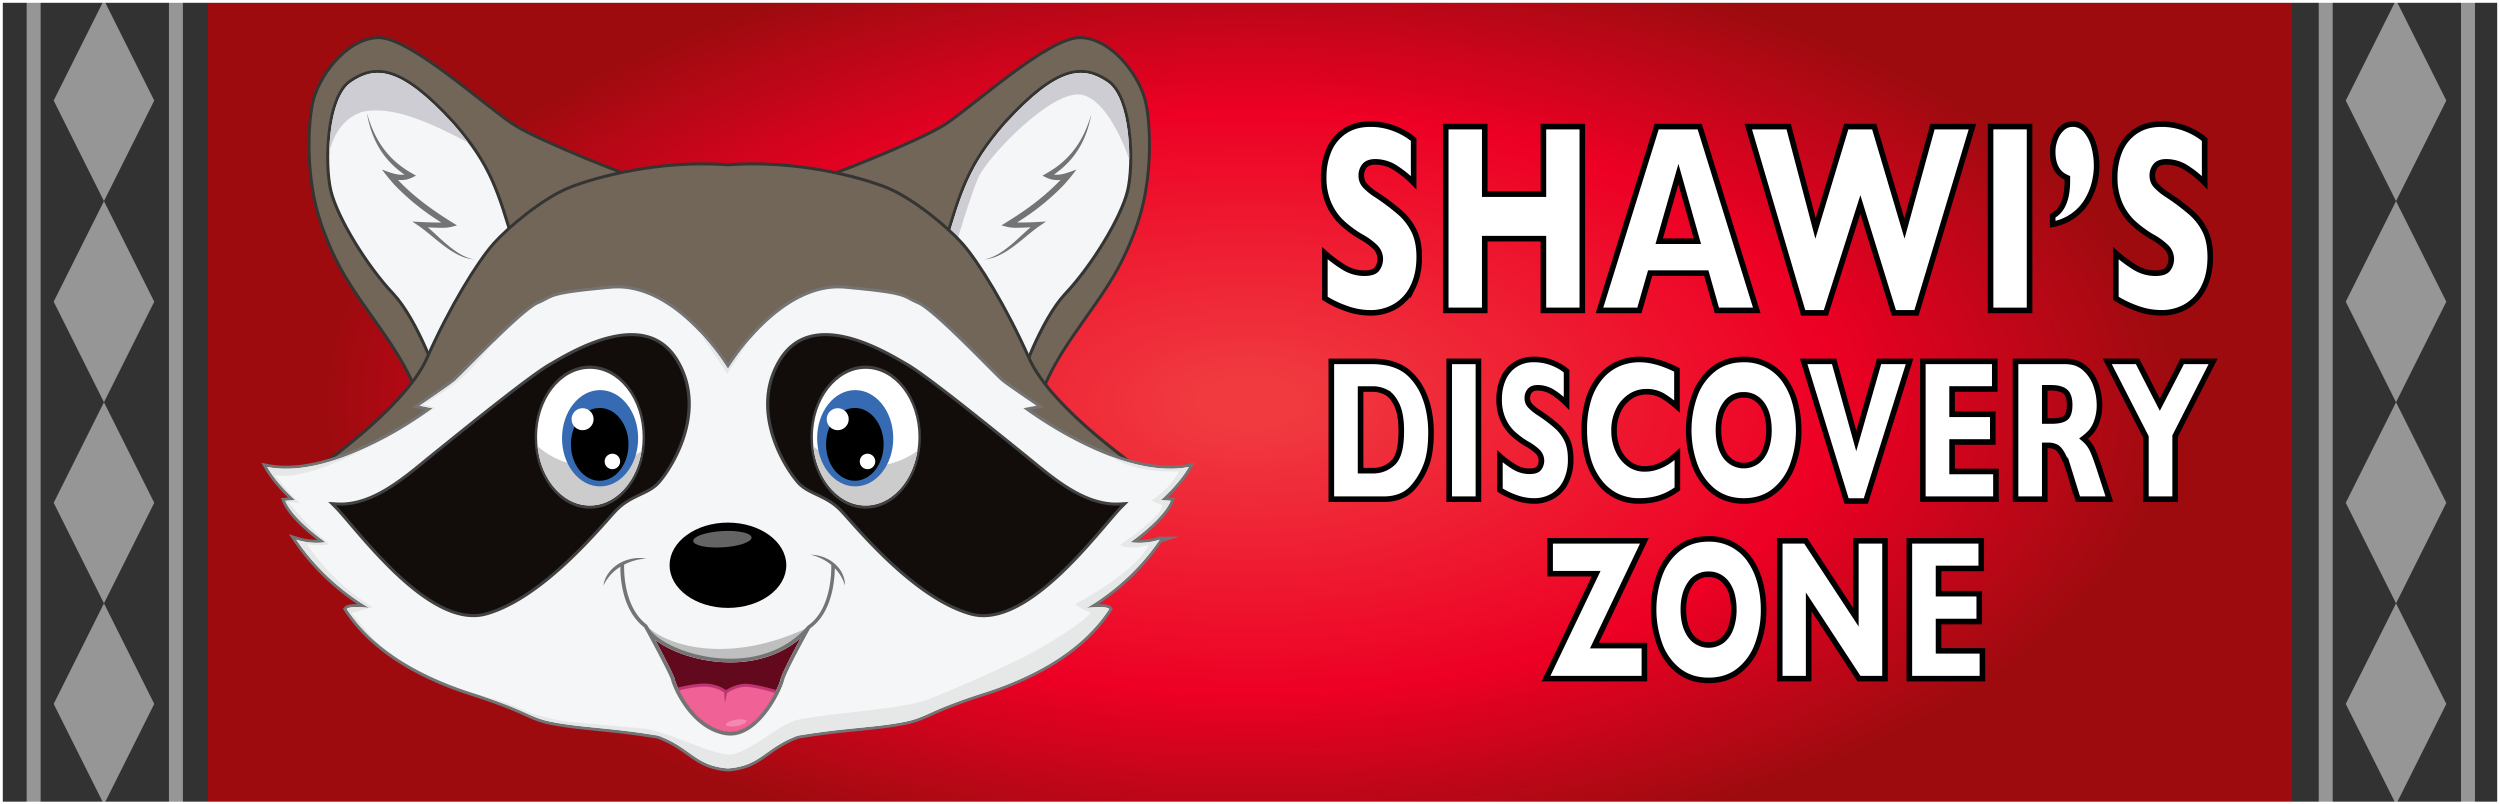 <svg id="Layer_1" data-name="Layer 1" xmlns="http://www.w3.org/2000/svg" xmlns:xlink="http://www.w3.org/1999/xlink" viewBox="0 0 1790 576"><rect x="0" y="0" width="1790" height="576" fill="#333333" stroke="none"/><defs><style>.cls-1{stroke:#231f20;fill:url(#radial-gradient);}.cls-1,.cls-12,.cls-2,.cls-5{stroke-miterlimit:10;}.cls-2,.cls-6{fill:#fff;}.cls-2{stroke:#000;stroke-width:4px;}.cls-3{fill:#323232;}.cls-4{fill:#969696;}.cls-5{fill:none;stroke:#969696;stroke-width:10px;}.cls-7{fill:#343433;}.cls-8{fill:#716658;}.cls-9{fill:#f5f6f7;}.cls-10{fill:#cdcdd3;}.cls-11,.cls-12{fill:#747474;}.cls-12{stroke:#747474;stroke-width:4.36px;}.cls-13{fill:#e6e7e7;}.cls-14{fill:#63091e;}.cls-15{fill:#bf3473;}.cls-16{fill:#f06195;}.cls-17{fill:#f388b0;}.cls-18{fill:#c0bfbf;}.cls-19{fill:#414141;}.cls-20{fill:#120d0b;}.cls-21{fill:#cdcccc;}.cls-22{fill:#366bb4;}.cls-23{fill:#646464;}</style><radialGradient id="radial-gradient" cx="895" cy="288" r="664.82" gradientTransform="translate(0 144) scale(1 0.5)" gradientUnits="userSpaceOnUse"><stop offset="0.05" stop-color="#f03a40"/><stop offset="0.63" stop-color="#ed0024"/><stop offset="1" stop-color="#9d0b0f"/></radialGradient></defs><rect class="cls-1" width="1790" height="576"/><path class="cls-2" d="M1024.6,309.87q0,15.17-3.88,24.35a51,51,0,0,1-9.14,14.88q-7.46,8.32-20.88,8.33H953.24V258.74h28.85a55.8,55.8,0,0,1,11.14,1,37.44,37.44,0,0,1,8.34,2.71,29.56,29.56,0,0,1,6.31,3.91,35.35,35.35,0,0,1,4.65,4.67,43.61,43.61,0,0,1,6.24,9.75,59.65,59.65,0,0,1,4.26,13A77.48,77.48,0,0,1,1024.6,309.87Zm-21.28-1.29q0-12-3.23-18.76t-7.76-9a20.52,20.52,0,0,0-9.24-2.27h-8.92V337h8.92a20.28,20.28,0,0,0,14.22-5.56Q1003.33,325.89,1003.32,308.58Z"/><path class="cls-2" d="M1058.56,357.43h-20.94V258.74h20.94Z"/><path class="cls-2" d="M1124.61,328.74a35.91,35.91,0,0,1-3.33,16,24.3,24.3,0,0,1-9.29,10.36,26,26,0,0,1-13.67,3.59,38.35,38.35,0,0,1-13.6-2.56,53.63,53.63,0,0,1-10.79-5.27V326.67a71.82,71.82,0,0,0,10.34,7.69,20.77,20.77,0,0,0,10.9,3.06q5.36,0,6.93-2.52a9.1,9.1,0,0,0,1.58-4.74,9.19,9.19,0,0,0-2.71-6.73,36.06,36.06,0,0,0-7.86-5.66,59.31,59.31,0,0,1-10-7.44,30.86,30.86,0,0,1-7-10.08,34.53,34.53,0,0,1-2.73-14.31,36.28,36.28,0,0,1,2.76-14.42,23.21,23.21,0,0,1,8.41-10.29,24,24,0,0,1,13.82-3.84,34.55,34.55,0,0,1,10.74,1.6,37.46,37.46,0,0,1,8.14,3.6,30.21,30.21,0,0,1,4.41,3.13v23.14a56.85,56.85,0,0,0-9.49-7.76,20.1,20.1,0,0,0-11.2-3.42c-2.6,0-4.49.71-5.65,2.14a8,8,0,0,0-1.76,5.27,7.71,7.71,0,0,0,1.76,5.05,30.24,30.24,0,0,0,6.26,5.2,119.55,119.55,0,0,1,12.82,9.61,31.8,31.8,0,0,1,7.53,9.87Q1124.61,320.4,1124.61,328.74Z"/><path class="cls-2" d="M1201,350a43.38,43.38,0,0,1-8.81,5.12,41.52,41.52,0,0,1-9.09,2.74,53.45,53.45,0,0,1-9.49.82,36,36,0,0,1-16.25-3.56,35.24,35.24,0,0,1-12.47-10.5,48.17,48.17,0,0,1-7.91-16.23,74.55,74.55,0,0,1-2.63-20.41,72.54,72.54,0,0,1,3.1-22.32,44.49,44.49,0,0,1,8.69-15.91,35.24,35.24,0,0,1,12.72-9.37,38.31,38.31,0,0,1,15.05-3q11.82,0,26.79,7.47v26.21a69.37,69.37,0,0,0-10.19-7.59,22.59,22.59,0,0,0-11.84-3,20.39,20.39,0,0,0-11.32,3.42,24.42,24.42,0,0,0-8.46,9.75,32.38,32.38,0,0,0-3.21,14.81,33,33,0,0,0,2.81,13.71,24.52,24.52,0,0,0,7.78,9.9,18.54,18.54,0,0,0,11.25,3.66,26.29,26.29,0,0,0,9.56-1.74,36.21,36.21,0,0,0,7.59-3.88A66,66,0,0,0,1201,325Z"/><path class="cls-2" d="M1287.87,308a70,70,0,0,1-4.48,25.43,41.72,41.72,0,0,1-13.34,18.44q-8.86,6.83-21.59,6.83t-21.78-7.12a42.27,42.27,0,0,1-13.25-18.72,73.83,73.83,0,0,1,0-49.74,42,42,0,0,1,13.25-18.66q8.94-7.08,21.81-7.08A35,35,0,0,1,1278,272.45a51.39,51.39,0,0,1,7.36,16.16A73.74,73.74,0,0,1,1287.87,308Zm-21.33,0a41.55,41.55,0,0,0-1.15-10.14,24.58,24.58,0,0,0-3.48-8,17.09,17.09,0,0,0-5.69-5.27,15.62,15.62,0,0,0-7.76-1.88,15.2,15.2,0,0,0-13.22,7q-4.82,7-4.81,18.3t4.83,18.34a16.15,16.15,0,0,0,23,3.77,20,20,0,0,0,6.16-9A38.05,38.05,0,0,0,1266.54,308Z"/><path class="cls-2" d="M1367.25,258.74l-31.3,100h-13.82l-30.7-100h21.78l15.88,57,16.32-57Z"/><path class="cls-2" d="M1429.1,357.43h-52.34V258.74h51.49v19.8H1397.7v18.08h29.14v19.87H1397.7v21.08h31.4Z"/><path class="cls-2" d="M1510.33,357.43h-22.49l-5.46-17.51a84.76,84.76,0,0,0-5.41-14.07q-2.4-4.44-4.68-5.69a12.21,12.21,0,0,0-5.88-1.25h-2.36v38.52h-20.93V258.74h35.61q8.61,0,14.12,5a28.51,28.51,0,0,1,7.94,12.11,41.94,41.94,0,0,1,2.43,13.53,34.74,34.74,0,0,1-2,12.64,23.36,23.36,0,0,1-4.28,7.51,44.44,44.44,0,0,1-5.06,4.49,23.85,23.85,0,0,1,5.53,6.58q2.17,3.81,5.94,15.42Zm-28.45-67.5q0-6.84-3.15-9.54t-10.27-2.71h-4.41v23.78h4.51q7.67,0,10.49-2.38T1481.88,289.93Z"/><path class="cls-2" d="M1584.6,258.74l-27.2,53.48v45.21h-20.93V312.79l-27.69-54.05h21.73l15.93,31.05,16-31.05Z"/><path class="cls-2" d="M1016.17,184q0,12.34-4.44,21.37a32.4,32.4,0,0,1-12.39,13.82A34.68,34.68,0,0,1,981.1,224,51,51,0,0,1,963,220.55a71.37,71.37,0,0,1-14.4-7v-32.3a95.9,95.9,0,0,0,13.8,10.26,27.7,27.7,0,0,0,14.53,4.09q7.14,0,9.25-3.38a12,12,0,0,0,2.1-6.31,12.31,12.31,0,0,0-3.6-9,48.93,48.93,0,0,0-10.49-7.55,79,79,0,0,1-13.36-9.92A41.5,41.5,0,0,1,951.41,146a46.24,46.24,0,0,1-3.64-19.09,48.53,48.53,0,0,1,3.68-19.24A31,31,0,0,1,962.67,94q7.55-5.13,18.43-5.13A46.25,46.25,0,0,1,995.43,91a49.24,49.24,0,0,1,10.86,4.8,40.72,40.72,0,0,1,5.88,4.17V130.8a75.81,75.81,0,0,0-12.66-10.35,26.83,26.83,0,0,0-14.93-4.56c-3.48,0-6,1-7.55,2.85a10.71,10.71,0,0,0-2.34,7,10.28,10.28,0,0,0,2.34,6.74,41.06,41.06,0,0,0,8.35,6.93,158.85,158.85,0,0,1,17.1,12.83,42.13,42.13,0,0,1,10,13.15Q1016.18,172.88,1016.17,184Z"/><path class="cls-2" d="M1132.94,222.26h-27.86V170.88h-42v51.38h-27.93V90.63h27.93V139h42V90.63h27.86Z"/><path class="cls-2" d="M1257.85,222.26h-28.59l-7.55-26.68H1181.5l-7.68,26.68h-28.59l40.94-131.63H1217Zm-42.55-49.57-13.56-48.06L1188,172.69Z"/><path class="cls-2" d="M1412.28,90.63,1372.21,224H1356l-24-77.59L1307.34,224h-16.29L1251.77,90.63h28.92l19.24,72.94,22-72.94h20l21.64,72.94,20.1-72.94Z"/><path class="cls-2" d="M1453.16,222.26h-27.92V90.63h27.92Z"/><path class="cls-2" d="M1501.19,118.74a51,51,0,0,1-1.77,13.06,45.63,45.63,0,0,1-5.54,12.68,35.71,35.71,0,0,1-9.89,10.26,37.18,37.18,0,0,1-14.26,5.88v-6.07q10.49-5.61,10.49-25.17v-2q-10.5-4.27-10.49-18.71a25.54,25.54,0,0,1,1.87-9.73,18.49,18.49,0,0,1,5.14-7.36,10.94,10.94,0,0,1,7.22-2.76,12.24,12.24,0,0,1,9.58,4.47,28.05,28.05,0,0,1,5.78,11.39A53.67,53.67,0,0,1,1501.19,118.74Z"/><path class="cls-2" d="M1582.55,184q0,12.34-4.44,21.37a32.4,32.4,0,0,1-12.39,13.82,34.68,34.68,0,0,1-18.24,4.79,50.87,50.87,0,0,1-18.13-3.42,71.37,71.37,0,0,1-14.4-7v-32.3a95.36,95.36,0,0,0,13.8,10.26,27.67,27.67,0,0,0,14.52,4.09q7.15,0,9.26-3.38a12,12,0,0,0,2.1-6.31,12.28,12.28,0,0,0-3.61-9,48.58,48.58,0,0,0-10.48-7.55,79,79,0,0,1-13.36-9.92,41.35,41.35,0,0,1-9.39-13.44,46.08,46.08,0,0,1-3.64-19.09,48.53,48.53,0,0,1,3.67-19.24A30.92,30.92,0,0,1,1529.05,94q7.54-5.13,18.43-5.13A46.29,46.29,0,0,1,1561.81,91a49.45,49.45,0,0,1,10.86,4.8,41.06,41.06,0,0,1,5.87,4.17V130.8a75,75,0,0,0-12.66-10.35,26.77,26.77,0,0,0-14.92-4.56c-3.48,0-6,1-7.55,2.85a10.71,10.71,0,0,0-2.34,7,10.28,10.28,0,0,0,2.34,6.74,41.06,41.06,0,0,0,8.35,6.93,159.86,159.86,0,0,1,17.1,12.83,42.44,42.44,0,0,1,10.05,13.15Q1582.55,172.88,1582.55,184Z"/><path class="cls-2" d="M1177.4,485.9h-70.47l35.91-75.13h-32.95V387.21h67.51l-35.81,75.05h35.81Z"/><path class="cls-2" d="M1262.73,436.48a70,70,0,0,1-4.48,25.42,41.54,41.54,0,0,1-13.35,18.44q-8.85,6.84-21.58,6.84t-21.78-7.12a42.3,42.3,0,0,1-13.25-18.73,73.83,73.83,0,0,1,0-49.74,41.82,41.82,0,0,1,13.25-18.65q8.94-7.1,21.81-7.09a35,35,0,0,1,29.55,15.06,51.67,51.67,0,0,1,7.36,16.17A73.63,73.63,0,0,1,1262.73,436.48Zm-21.33,0a42.13,42.13,0,0,0-1.15-10.15,24.43,24.43,0,0,0-3.48-8,17,17,0,0,0-5.69-5.27,15.54,15.54,0,0,0-7.76-1.89,15.21,15.21,0,0,0-13.22,7q-4.81,7-4.81,18.3t4.83,18.34a16.15,16.15,0,0,0,23,3.77,20,20,0,0,0,6.16-9A38.05,38.05,0,0,0,1241.4,436.48Z"/><path class="cls-2" d="M1349.67,485.9H1331l-36-55v55H1274.3V387.21h18.58l35.91,54.68V387.21h20.88Z"/><path class="cls-2" d="M1419.43,485.9H1367.1V387.21h51.48V407H1388v18.09h29.15V445H1388V466h31.4Z"/><rect class="cls-3" width="148.89" height="576"/><polygon class="cls-4" points="74.44 144 38.44 72 74.44 0 110.44 72 74.44 144"/><polygon class="cls-4" points="74.44 288 38.44 216 74.44 144 110.44 216 74.44 288"/><polygon class="cls-4" points="74.44 432 38.44 360 74.44 288 110.44 360 74.44 432"/><polygon class="cls-4" points="74.44 576 38.44 504 74.44 432 110.44 504 74.44 576"/><line class="cls-5" x1="125.96" x2="125.96" y2="576"/><line class="cls-5" x1="24.09" x2="24.09" y2="576"/><rect class="cls-3" x="1641.11" width="148.89" height="576"/><polygon class="cls-4" points="1715.56 144 1679.56 72 1715.56 0 1751.56 72 1715.56 144"/><polygon class="cls-4" points="1715.56 288 1679.56 216 1715.56 144 1751.56 216 1715.56 288"/><polygon class="cls-4" points="1715.56 432 1679.56 360 1715.56 288 1751.56 360 1715.56 432"/><polygon class="cls-4" points="1715.56 576 1679.56 504 1715.56 432 1751.56 504 1715.56 576"/><line class="cls-5" x1="1767.07" x2="1767.07" y2="576"/><line class="cls-5" x1="1665.21" x2="1665.21" y2="576"/><path class="cls-6" d="M1788,2V574H2V2H1788m2-2H0V576H1790V0Z"/><g id="Shawi"><g id="Head"><path class="cls-7" d="M471.1,131.4c-19.11-5.34-83-31.05-101.61-42.41-5.42-3.31-14.22-10.22-24.41-18.22C319,50.28,286.53,24.82,269.82,25.86c-23.06,1.48-42.89,28.51-46.94,47.24-3.6,16.58-5.19,54.88,5.83,87,10.14,29.62,21.64,45.87,36.19,66.45l2.7,3.83c16.28,23.09,26.73,38.76,36,68.55a6.59,6.59,0,0,0,6.78,4.86,11.74,11.74,0,0,0,1.29-.08c7.46-.82,20.45-9.11,38.63-24.62,15.44-13.17,34.46-31.51,53.55-51.64,33.15-35,69.31-78.33,70.34-91C474.41,133.9,473.25,132,471.1,131.4Z"/><path class="cls-8" d="M470.51,133.5c-19.59-5.48-83.29-31.12-102.16-42.65S292.43,26.59,270,28s-41.21,28.24-45,45.53-4.89,54.75,5.77,85.87,22.76,47.26,38.61,69.74,26.8,38.61,36.31,69.15S490.11,139,470.51,133.5Z"/><path class="cls-7" d="M369.18,175.31l-.41-1.36C357.62,136.3,352,117.4,326,87.37,287.8,45.43,268.71,44.68,250.3,57.06c-18.08,12.15-18.91,61.41-14.45,79.83,4.61,19,25.46,53.54,44.62,73.89,18,19.15,32.52,62.15,32.66,62.59l1.08,3.23,2.48-2.34A281.64,281.64,0,0,0,346.62,240C365.88,213.76,373.47,192,369.18,175.31Z"/><path class="cls-9" d="M367.07,175.86c-11.53-38.9-16.72-57.06-42.65-87-38.61-42.36-56.19-41.2-72.91-30s-18.15,58.5-13.54,77.52,25.5,53.16,44.09,72.9,33.14,63.4,33.14,63.4S377,214.47,367.07,175.86Z"/><path class="cls-10" d="M251.51,58.86c-10.91,7.34-15.31,30-15.77,50.21,2.54-10.58,8.64-23.95,23.27-28.88,22.12-5.38,51.34,8.88,76.06,21.83-3.12-4.19-6.64-8.55-10.65-13.19C285.81,46.47,268.23,47.63,251.51,58.86Z"/><path class="cls-11" d="M262.85,81.44c5.44,18.83,14.77,32.84,32,42.59l3,1.75-3.06,1.49c-5.08,2.45-10.87,1.87-16.11.26l2.31-3.14c12.85,15.12,29.38,26.73,46.26,37l-4.46,1.13c-3.77.86-7.41.56-11.18.5-3.58-.14-7.11-.42-10.67-.76l1.1-3c6.29,4.77,11.58,10.4,17.55,15.42s12.23,9.64,19.91,11.1a30.12,30.12,0,0,1-11.22-3.25c-10.49-5.16-18.73-13.93-28.16-20.56l-4.9-3.35c5.26.3,11.25.65,16.48.69,3.27,0,6.79.12,9.93-.61l-.43,3.64a169.34,169.34,0,0,1-38.77-30,137.74,137.74,0,0,1-8.91-10.91c5,1.8,11.14,4.46,16.58,3.51a11.85,11.85,0,0,0,3-.91l-.11,3.24c-1-.62-3.54-2.35-4.46-3-14.85-10.71-22.65-25-25.73-42.81Z"/><path class="cls-7" d="M573.16,131.4c19.11-5.34,83-31.05,101.61-42.41,5.42-3.31,14.22-10.22,24.41-18.22,26.08-20.49,58.55-45.95,75.26-44.91,23.06,1.48,42.88,28.51,46.94,47.24,3.59,16.58,5.19,54.88-5.83,87-10.15,29.62-21.64,45.87-36.19,66.45l-2.7,3.83c-16.29,23.09-26.74,38.76-36,68.55a6.6,6.6,0,0,1-6.78,4.86,11.74,11.74,0,0,1-1.29-.08c-7.46-.82-20.46-9.11-38.64-24.62C678.5,266,659.49,247.62,640.4,227.49c-33.16-35-69.31-78.33-70.34-91C569.85,133.9,571,132,573.16,131.4Z"/><path class="cls-8" d="M573.74,133.5C593.34,128,657,102.38,675.9,90.85S751.82,26.59,774.3,28s41.21,28.24,45,45.53,4.9,54.75-5.76,85.87-22.77,47.26-38.61,69.74-26.8,38.61-36.31,69.15S554.15,139,573.74,133.5Z"/><path class="cls-7" d="M675.08,175.31l.4-1.36c11.16-37.65,16.76-56.55,42.75-86.58C756.46,45.43,775.55,44.68,794,57.06c18.08,12.15,18.91,61.41,14.44,79.83-4.61,19-25.46,53.54-44.62,73.89-18,19.15-32.51,62.15-32.66,62.59l-1.07,3.23-2.49-2.34A282.07,282.07,0,0,1,697.64,240C678.38,213.76,670.79,192,675.08,175.31Z"/><path class="cls-9" d="M677.19,175.86c11.53-38.9,16.71-57.06,42.65-87,38.61-42.36,56.19-41.2,72.9-30s18.15,58.5,13.54,77.52-25.5,53.16-44.08,72.9-33.14,63.4-33.14,63.4S667.25,214.47,677.19,175.86Z"/><path class="cls-10" d="M700.46,127.16c6.34-14.41,52.45-63.11,73.77-59.36,13.86,2.43,26.38,23.77,34.31,46.38.22-21.28-3.95-47.35-15.8-55.32-16.71-11.23-34.29-12.39-72.9,30-25.94,30-31.12,48.13-42.65,87-1.75,6.79-1.27,14.19.69,21.77C684.1,174.64,695.89,137.55,700.46,127.16Z"/><path class="cls-11" d="M781.41,81.44c-3.09,17.83-10.88,32.11-25.73,42.81l-4.46,3-.11-3.24a11.89,11.89,0,0,0,3,.91c5.43,1,11.59-1.72,16.59-3.52a136.91,136.91,0,0,1-8.91,10.92,169.56,169.56,0,0,1-38.77,30l-.43-3.64c3.14.73,6.66.59,9.92.61,5.22,0,11.23-.38,16.48-.69l-4.89,3.35c-9.43,6.63-17.67,15.4-28.17,20.56a30.07,30.07,0,0,1-11.21,3.25c7.67-1.46,14.06-6.17,19.9-11.1s11.26-10.65,17.56-15.42l1.09,3c-3.56.34-7.09.62-10.66.76-3.78.06-7.41.35-11.19-.5L717,161.37c9.14-5.61,18.25-11.43,26.57-18.19a157.71,157.71,0,0,0,15.21-13.78c1.55-1.64,3.14-3.35,4.49-5l2.31,3.14c-5.24,1.6-11,2.19-16.12-.26l-3.06-1.49,3-1.75c17.27-9.73,26.64-23.79,32.06-42.59Z"/><path class="cls-7" d="M821,338c-.67-.45-67.09-45.59-83.08-81.77-16.35-37-36.48-69.47-47.91-82.4-10.46-11.84-36.07-33.13-55-40.64-19.59-7.77-65.58-19.95-113.76-16.3-48.18-3.64-94.17,8.53-113.76,16.3-18.93,7.51-44.54,28.8-55,40.64-11.43,12.93-31.56,45.38-47.91,82.4-16,36.17-82.41,81.32-83.08,81.77l-5.9,4h611.3Z"/><path class="cls-8" d="M735.91,257.12c-16.43-37.18-36.6-69.45-47.55-81.84s-36-32.85-54.17-40.05-64-19.89-113-16.14c-49-3.75-94.8,8.93-113,16.14s-43.22,27.66-54.17,40.05S323,219.94,306.55,257.12s-83.85,82.7-83.85,82.7H819.76S752.33,294.29,735.91,257.12Z"/><path class="cls-12" d="M838.2,358.55l-7.1-.48s13.25-11.53,20.07-23.73c-50,9.9-118.43-42.06-118.43-42.06l9.41-1.83s-20-13.45-25-17.48-48.59-50.48-60.33-55.33-5-6.72-51.88-10.95-83.71,57.38-83.71,57.38-36.86-61.61-83.72-57.38-40.13,6.09-51.87,10.95S330.33,268.93,325.34,273s-25,17.48-25,17.48l9.42,1.83s-68.39,52-118.44,42.06c6.82,12.2,20.08,23.73,20.08,23.73l-7.11.48c5.21,13.3,28.82,29.68,28.82,29.68a48.32,48.32,0,0,1-21-1.85c22.24,33,52.38,48.89,52.38,48.89s-14.32-1.71-16.24.79c18.32,27.86,47.61,44.05,73.77,54.34,14.44,5.67,19.4,6.17,39.57,13.86,15.71,6,20.86,10,31.89,12.29,21.47,4.5,42.27,4.23,77.81,10.15,23.82,8.87,26.12,21.55,49.92,23.47,23.79-1.92,26.1-14.6,49.92-23.47,35.54-5.92,56.34-5.65,77.8-10.15,11-2.31,16.19-6.31,31.89-12.29,20.17-7.69,25.14-8.19,39.57-13.86,26.17-10.29,55.45-26.48,73.77-54.34-1.92-2.5-16.23-.79-16.23-.79s30.14-15.92,52.37-48.89a48.28,48.28,0,0,1-21,1.85S833,371.85,838.2,358.55Z"/><path class="cls-9" d="M838.2,358.55l-7.1-.48s13.25-11.53,20.07-23.73c-50,9.9-118.43-42.06-118.43-42.06l9.41-1.83s-20-13.45-25-17.48-48.59-50.48-60.33-55.33-5-6.72-51.88-10.95-83.71,57.38-83.71,57.38-36.86-61.61-83.72-57.38-40.13,6.09-51.87,10.95S330.33,268.93,325.34,273s-25,17.48-25,17.48l9.42,1.83s-68.39,52-118.44,42.06c6.82,12.2,20.08,23.73,20.08,23.73l-7.11.48c5.21,13.3,28.82,29.68,28.82,29.68a48.32,48.32,0,0,1-21-1.85c22.24,33,52.38,48.89,52.38,48.89s-14.32-1.71-16.24.79c18.32,27.86,47.61,44.05,73.77,54.34,14.44,5.67,19.4,6.17,39.57,13.86,15.71,6,20.86,10,31.89,12.29,21.47,4.5,42.27,4.23,77.81,10.15,23.82,8.87,26.12,21.55,49.92,23.47,23.79-1.92,26.1-14.6,49.92-23.47,35.54-5.92,56.34-5.65,77.8-10.15,11-2.31,16.19-6.31,31.89-12.29,20.17-7.69,25.14-8.19,39.57-13.86,26.17-10.29,55.45-26.48,73.77-54.34-1.92-2.5-16.23-.79-16.23-.79s30.14-15.92,52.37-48.89a48.28,48.28,0,0,1-21,1.85S833,371.85,838.2,358.55Z"/><path class="cls-13" d="M520.65,267.63s8.47-12.81,17.31-25.81a167.94,167.94,0,0,0-16.7,22.25,171.09,171.09,0,0,0-21.1-27C509.81,251,520.65,267.63,520.65,267.63Z"/><path class="cls-13" d="M287.6,307c14.27-8.42,24.14-15.11,24.14-15.11l-8.93-2.31a202.14,202.14,0,0,0,24.59-16.18c7.22-5.55,18.51-18.7,27-29.16-13.53,13.18-26.5,26.68-29.09,28.78-5,4-25,17.48-25,17.48l9.42,1.83S301.07,298.89,287.6,307Z"/><path class="cls-13" d="M251.8,438.94l15.28-4.32c-29.59-16.9-47.26-44.95-47.26-44.95s13.35,1.85,15.85-.32c-12.2-8.9-29.25-29.94-29.25-29.94l8.35.87a133.84,133.84,0,0,1-17.72-20.17c20.14,3.95,57.12-14,83.65-29.16-24.47,13.77-60.06,29.19-89.36,23.39,6.82,12.2,20.08,23.73,20.08,23.73l-7.11.48c5.21,13.3,28.82,29.68,28.82,29.68a48.32,48.32,0,0,1-21-1.85c22.24,33,52.38,48.89,52.38,48.89s-14.32-1.71-16.24.79A116.25,116.25,0,0,0,269.43,460Z"/><path class="cls-13" d="M838.2,358.55l-7.1-.48s13.25-11.53,20.07-23.73c-17.65,3.49-37.59-.72-56-7.63,7.85,5.42,22.62,11.51,49.08,10.8-6.82,13-19.59,20.75-19.59,20.75a22.31,22.31,0,0,0,7.49,3.17c1.73,7-30.25,28.82-30.25,28.82s7.1,3.93,20.45,0c-8.83,19.21-52.44,42.35-52.44,42.35a36.23,36.23,0,0,0,11.24,6.06c-10.09,11.23-40.63,28-49,32.27s-50.62,23.72-69.73,30.54-82.61,10.28-94.81,15-31.31,21.8-43.51,23.63S478,523.27,460.43,521.64s-49.47-4.32-55.9-5.18S384.11,512,380,510.41s-9.7-4.23-21-8.36a120.61,120.61,0,0,0-14.32-3.86c4.46,1.48,9.73,3.31,17,6.07,15.71,6,20.86,10,31.89,12.29,21.47,4.5,42.27,4.23,77.81,10.15,23.82,8.87,26.12,21.55,49.92,23.47,23.79-1.92,26.1-14.6,49.92-23.47,35.54-5.92,56.34-5.65,77.8-10.15,11-2.31,16.19-6.31,31.89-12.29,20.17-7.69,25.14-8.19,39.57-13.86,26.17-10.29,55.45-26.48,73.77-54.34-1.92-2.5-16.23-.79-16.23-.79s30.14-15.92,52.37-48.89a48.28,48.28,0,0,1-21,1.85S833,371.85,838.2,358.55Z"/></g><g id="Mouth"><path class="cls-14" d="M469.09,458.1c5.7,10.63,13.6,25.7,14.09,28.47.58,3.24,12.43,33,36.55,37.25,21.16,3.6,37.27-29.89,39.13-37.34,1.19-4.77,9.28-20.07,14.56-29.77-13.06,11.44-30.63,17.54-50.4,17.54a102.75,102.75,0,0,1-14.56-1.06C492.8,470.94,478.09,465.09,469.09,458.1Z"/><path class="cls-15" d="M519.73,523.82c16.68,2.84,30.23-17.38,36.12-29.71-4.45-1.33-18-5.17-24.13-4.4a28.66,28.66,0,0,0-11.93,4.43c-1-.74-8.12-5.92-20.15-4.43a89.06,89.06,0,0,0-14.28,2.62C489.82,502.08,501.11,520.55,519.73,523.82Z"/><path class="cls-16" d="M519.73,523.82c15.81,2.69,28.81-15.34,35.14-27.73-4.52-1.33-17.42-4.91-22.88-4.22a26.19,26.19,0,0,0-11.34,4.32l-1.63,7.2-.51-7.49s-6.72-5.5-18.6-4a91.27,91.27,0,0,0-13.6,2.45C491.31,504.41,502.32,520.76,519.73,523.82Z"/><ellipse class="cls-17" cx="527.15" cy="517.58" rx="7.47" ry="2.31" transform="translate(-82.17 99.85) rotate(-10.04)"/><path class="cls-18" d="M508.89,471.41c28.27,4.16,50.86,0,69.25-21.94-54.88,25.89-99.15,14-115-1.16l.73,1.38C470,459.31,488.56,468.42,508.89,471.41Z"/><path class="cls-11" d="M605,419.32c.24-10.22-8.28-19.63-20.24-21.71a27.22,27.22,0,0,0-4.36-.41,35.9,35.9,0,0,1,14.78,7.26c.1,3.23.49,31.62-16.74,43.49l-.15.1-.11.13c-15.52,18.34-40.78,26.51-69.32,22.42-20-2.87-38.27-11.59-44.23-20.81l-1.13-2.06-.11-.26-.27-.2c-16.36-12.37-16.39-38-16.23-43A39.9,39.9,0,0,1,463,399.9a30.54,30.54,0,0,0-4.82-.38c-13.42,0-24.5,8.63-26.17,19.8a32.11,32.11,0,0,1,12.17-13.52,77.33,77.33,0,0,0,1.37,14.93c2.42,12.55,7.83,22.37,15.67,28.42a17.12,17.12,0,0,0,1,1.85c7.5,13.76,17.85,33.37,18.33,36,.72,4,12.93,34.84,38.67,39.36a21.76,21.76,0,0,0,3.65.31c21,0,36.33-31,38.47-39.59,1.59-6.37,17.16-34.34,18.75-37.19,7.92-5.59,13.47-15.26,16.06-28a81.33,81.33,0,0,0,1.57-15A28.58,28.58,0,0,1,605,419.32Zm-46.11,67.16c-1.86,7.45-18,40.94-39.13,37.34-24.12-4.24-36-34-36.55-37.25-.49-2.77-8.39-17.84-14.09-28.47,9,7,23.71,12.84,39.37,15.09A102.75,102.75,0,0,0,523,474.25c19.77,0,37.34-6.1,50.4-17.54C568.14,466.41,560.05,481.71,558.86,486.48Z"/></g><g id="Eyes"><path class="cls-19" d="M240.8,359.74c23.61,1.6,44.83-15.85,63.56-31.24,2.25-1.84,4.44-3.64,6.58-5.36l7.24-5.83c22.95-18.5,61.36-49.47,75.06-57.41l1.76-1c16.76-9.8,67.75-39.6,90.72-1.64C509.8,297,478,341.1,471.19,347.55c-3.6,3.4-7.87,5.42-12.39,7.55-5.74,2.71-11.67,5.52-17.35,11.57-1.22,1.3-2.85,3.13-4.92,5.45-15.59,17.51-52.09,58.52-88.3,68.53a34.67,34.67,0,0,1-9.27,1.23c-32.54,0-68.8-42.49-89.11-66.28-4.58-5.37-8.2-9.61-10.74-12.15l-4.1-4.1Z"/><path class="cls-20" d="M240.65,361.91c27.39,1.84,51.71-21,71.66-37.07s66.85-54.26,82-63,66.86-40.89,89.52-3.42-6.41,80.3-14.15,87.6-19.32,8-29.84,19.21S388,427.4,347.65,438.55,255.63,376.89,240.65,361.91Z"/><path class="cls-19" d="M802.33,359.74c-23.62,1.6-44.84-15.85-63.57-31.24-2.24-1.84-4.44-3.64-6.58-5.36l-7.24-5.83c-23-18.5-61.36-49.47-75.06-57.41l-1.76-1c-16.76-9.8-67.75-39.6-90.72-1.64-24.07,39.79,7.68,83.86,14.53,90.31,3.61,3.4,7.87,5.42,12.39,7.55,5.74,2.71,11.67,5.52,17.35,11.57,1.22,1.3,2.85,3.13,4.92,5.45,15.59,17.51,52.1,58.52,88.3,68.53a34.67,34.67,0,0,0,9.27,1.23c32.54,0,68.8-42.49,89.11-66.28,4.58-5.37,8.2-9.61,10.74-12.15l4.11-4.1Z"/><path class="cls-20" d="M802.47,361.91c-27.39,1.84-51.7-21-71.65-37.07s-66.86-54.26-82-63-66.85-40.89-89.52-3.42,6.41,80.3,14.15,87.6,19.32,8,29.84,19.21,51.87,62.22,92.21,73.37S787.49,376.89,802.47,361.91Z"/><ellipse class="cls-19" cx="619.82" cy="312.99" rx="39.57" ry="51.21"/><ellipse class="cls-6" cx="619.82" cy="312.99" rx="37.8" ry="48.92"/><path class="cls-21" d="M621.76,333.91c-15.7,0-29.78-5.64-39.42-14.57,2.41,24,18.26,42.57,37.48,42.57,18.25,0,33.48-16.74,37-39A59.35,59.35,0,0,1,621.76,333.91Z"/><ellipse class="cls-22" cx="612.32" cy="313.79" rx="27.25" ry="34.48"/><ellipse cx="612.06" cy="318.16" rx="20.61" ry="26.08"/><circle class="cls-6" cx="599.8" cy="300.15" r="7.88"/><circle class="cls-6" cx="621.14" cy="330.39" r="5.55"/><ellipse class="cls-19" cx="422.34" cy="312.99" rx="39.57" ry="51.21"/><ellipse class="cls-6" cx="422.34" cy="312.99" rx="37.8" ry="48.92"/><path class="cls-21" d="M424.27,333.91c-15.69,0-29.78-5.64-39.41-14.57,2.4,24,18.26,42.57,37.48,42.57,18.25,0,33.48-16.74,37-39A59.33,59.33,0,0,1,424.27,333.91Z"/><ellipse class="cls-22" cx="429.65" cy="313.79" rx="27.25" ry="34.48"/><ellipse cx="429.39" cy="318.16" rx="20.61" ry="26.08"/><circle class="cls-6" cx="417.13" cy="300.15" r="7.88"/><circle class="cls-6" cx="438.47" cy="330.39" r="5.55"/></g><g id="Nose"><ellipse cx="521.2" cy="404.72" rx="41.78" ry="30.54"/><ellipse class="cls-23" cx="517.67" cy="383.27" rx="20.88" ry="5.82" transform="matrix(1, -0.06, 0.06, 1, -23.44, 33.87)"/></g></g></svg>